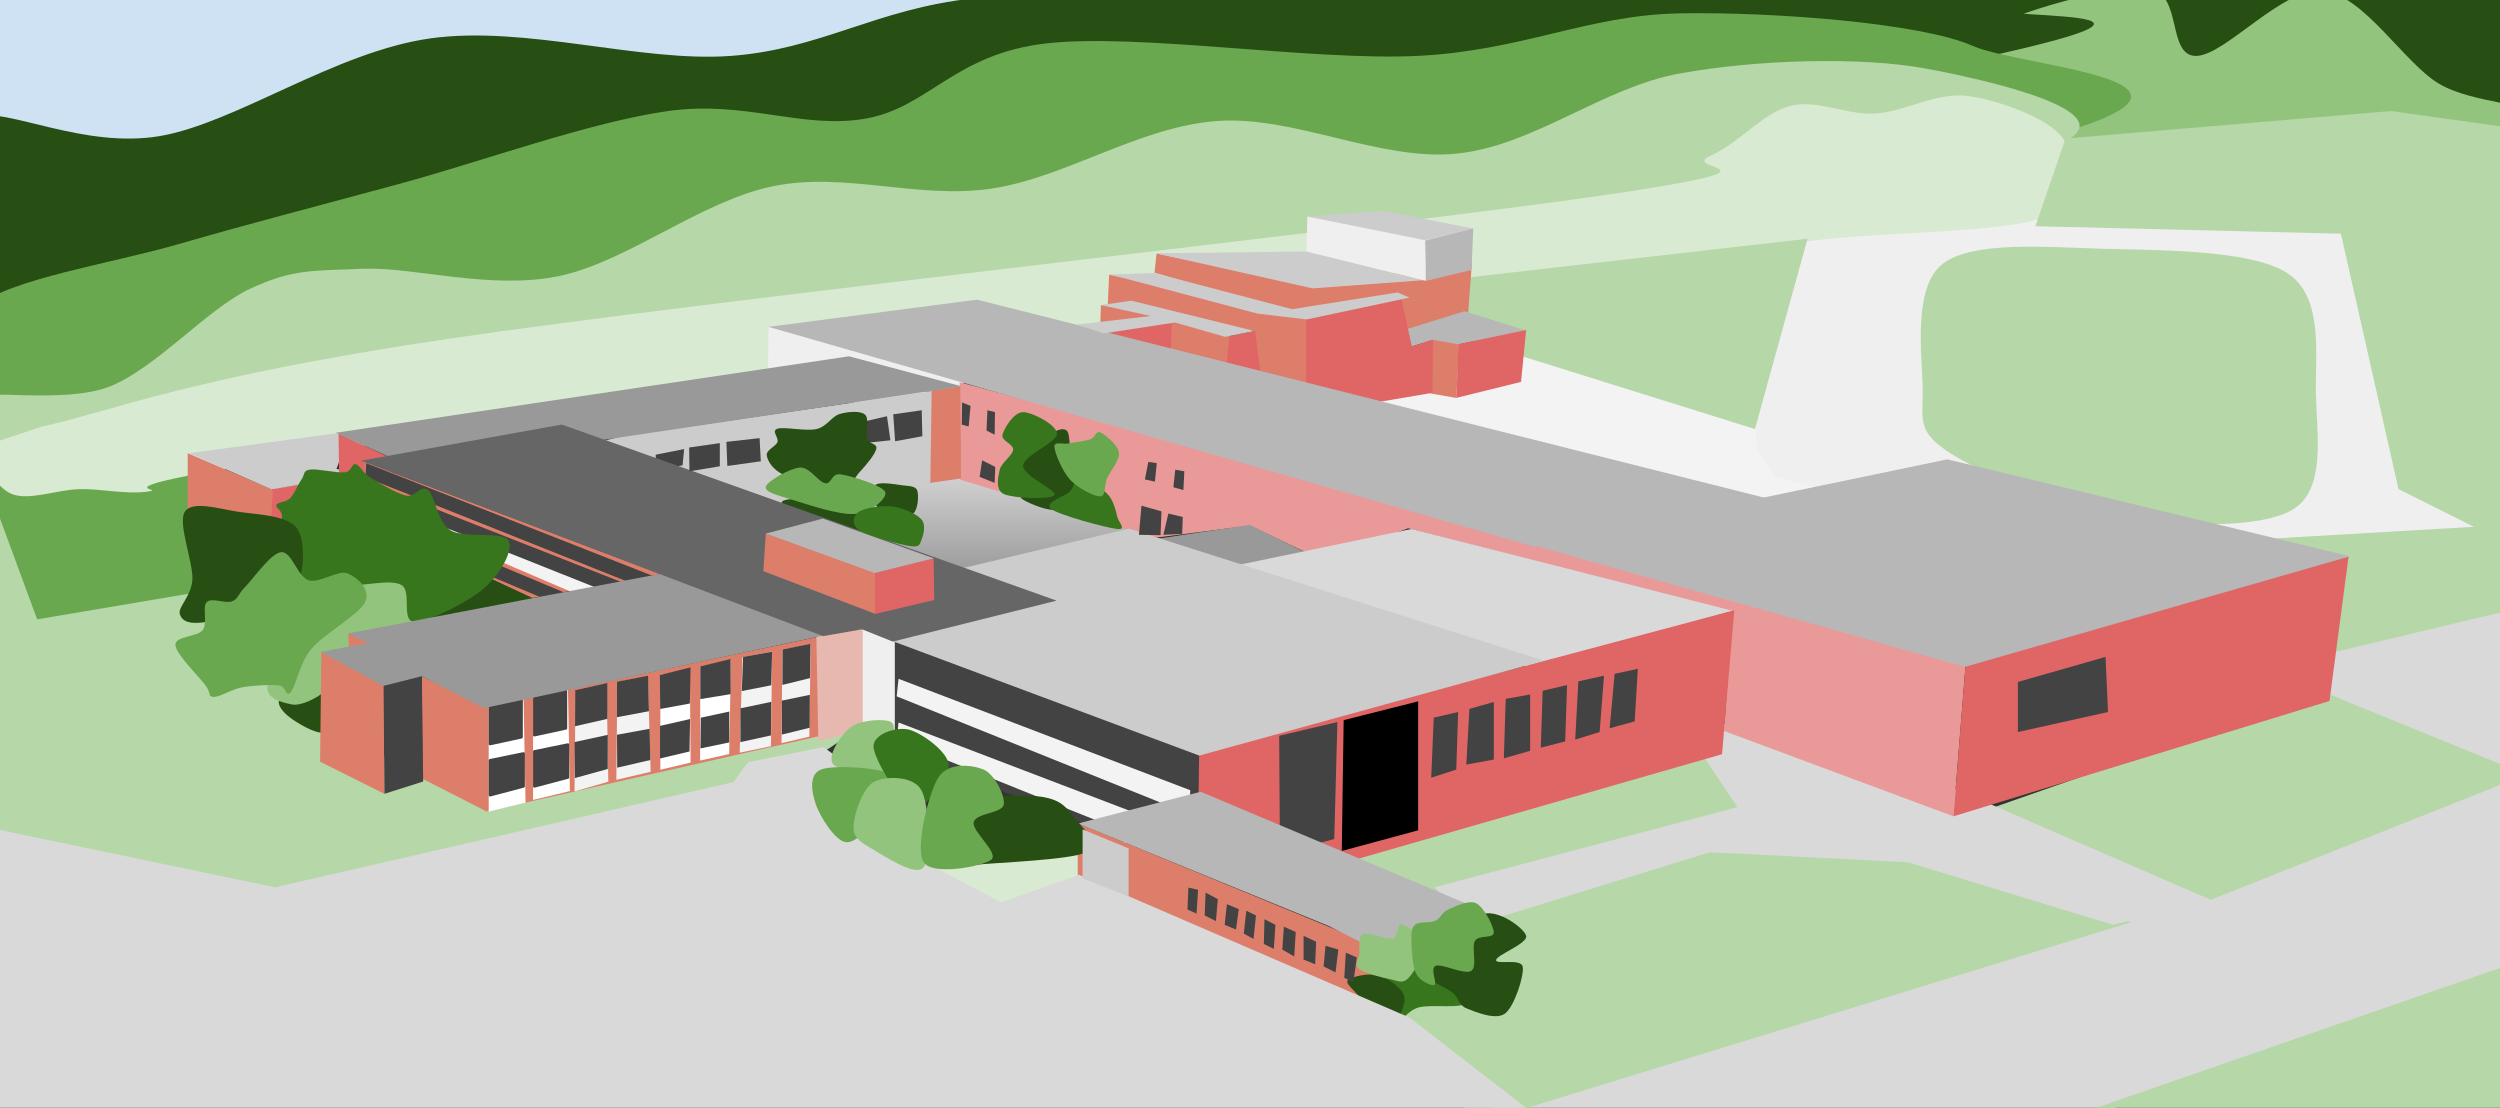 <svg version="1.1" viewBox="0.0 0.0 915.698 405.722" fill="none" stroke="none" stroke-linecap="square" stroke-miterlimit="10" xmlns:xlink="http://www.w3.org/1999/xlink" xmlns="http://www.w3.org/2000/svg"><rect x="0.0" y="0.0" width="915.698" height="405.722" fill="#333333" stroke="none"/><clipPath id="p.0"><path d="m0 0l915.698 0l0 405.722l-915.698 0l0 -405.722z" clip-rule="nonzero"/></clipPath><g clip-path="url(#p.0)"><path fill="#000000" fill-opacity="0.0" d="m0 0l915.698 0l0 405.722l-915.698 0z" fill-rule="evenodd"/><path fill="#434343" d="m328.433 255.058l-0.688 9.858l107.312 44.026l0.459 -12.152z" fill-rule="evenodd"/><path fill="#434343" d="m326.751 233.501l112.751 41.748l-2.0 34.0l-27.751 -10.874l-12.877 3.249l-70.123 -27.874z" fill-rule="evenodd"/><path fill="#434343" d="m328.892 237.63l0 11.465l107.312 41.276l-0.459 -14.675z" fill-rule="evenodd"/><path fill="#f3f3f3" d="m329.121 248.638l106.853 40.814l-0.457 8.714l-107.084 -43.108z" fill-rule="evenodd"/><path fill="#cfe2f3" d="m66.895 -6.949c-121.736 -1.217 -66.444 -31.369 -74.714 -15.638c-8.27 15.731 -27.09 101.625 25.092 110.026c52.182 8.402 170.446 -42.496 288.0 -59.617c117.554 -17.121 457.055 -37.312 417.325 -43.108c-39.73 -5.795 -533.967 9.553 -655.703 8.336z" fill-rule="evenodd"/><path fill="#274e13" d="m672.153 -0.612c-24.153 -9.325 16.51 -20.179 35.772 -23.848c19.261 -3.669 52.585 2.14 79.795 1.835c27.21 -0.306 60.076 -4.587 83.465 -3.669c23.388 0.917 48.305 -2.903 56.866 9.173c8.561 12.077 7.034 55.184 -5.501 63.286c-12.535 8.102 -27.976 -6.878 -69.709 -14.675c-41.733 -7.796 -156.535 -22.777 -180.688 -32.102z" fill-rule="evenodd"/><path fill="#93c47d" d="m729.937 34.243c-4.892 -8.255 -12.231 -16.509 -2.753 -22.929c9.478 -6.42 46.779 -17.122 59.619 -15.593c12.841 1.528 6.725 24.611 17.425 24.764c10.7 0.153 31.949 -25.527 46.777 -23.845c14.828 1.682 29.503 26.291 42.192 33.934c12.688 7.643 36.23 7.185 33.937 11.924c-2.293 4.739 -19.262 13.452 -47.696 16.509c-28.433 3.057 -97.986 5.962 -122.903 1.835c-24.917 -4.127 -21.706 -18.344 -26.598 -26.598z" fill-rule="evenodd"/><path fill="#274e13" d="m67.719 137.885c-121.834 7.49 -69.705 -53.808 -82.546 -69.706c-12.841 -15.898 -6.728 -22.625 5.501 -25.682c12.229 -3.057 40.052 12.077 67.874 7.339c27.822 -4.739 64.204 -30.88 99.058 -35.772c34.853 -4.892 76.891 8.866 110.063 6.42c33.172 -2.446 53.198 -17.273 88.969 -21.094c35.771 -3.822 74.905 1.987 125.656 -1.835c50.752 -3.822 139.566 -21.706 178.853 -21.094c39.287 0.612 47.694 16.968 56.866 24.764c9.172 7.796 106.548 -0.764 -1.835 22.013c-108.382 22.777 -526.625 107.158 -648.459 114.648z" fill-rule="evenodd"/><path fill="#d9d9d9" d="m830.827 251.617l42.192 -33.018l50.446 -5.504l-2.751 140.333l-161.428 57.782l-223.795 0l303.593 -165.094l40.354 -31.186l-39.438 29.352z" fill-rule="evenodd"/><path fill="#b6d7a8" d="m722.598 298.394l87.134 31.186l115.567 -45.861l-74.294 -30.268z" fill-rule="evenodd"/><path fill="#efefef" d="m659.312 76.433l-28.433 93.554l55.031 25.682l236.638 9.171l-1.835 -67.871l-0.919 -43.108l-76.126 -11.924z" fill-rule="evenodd"/><path fill="#b6d7a8" d="m-10.241 164.483l0.916 149.504l136.664 21.097l166.011 -54.115l22.013 -14.675l-136.661 24.764l-34.853 -13.759l-17.428 -2.751l-24.764 -26.598l-32.102 -33.937z" fill-rule="evenodd"/><path fill="#274e13" d="m106.127 262.75c-2.625 -2.0 -4.689 -4.688 -3.814 -6.375c0.875 -1.688 6.386 -2.855 9.063 -3.751c2.677 -0.896 4.708 -3.208 7.0 -1.625c2.292 1.584 6.803 8.23 6.751 11.126c-0.052 2.896 -3.896 6.145 -7.063 6.249c-3.167 0.104 -9.312 -3.625 -11.937 -5.625z" fill-rule="evenodd"/><path fill="#6aa84f" d="m-5.656 174.572l19.262 52.281l65.121 -11.005l-0.919 -37.606l-18.344 -11.924z" fill-rule="evenodd"/><path fill="#6aa84f" d="m-9.326 150.728c-11.771 -9.325 -11.616 -28.28 0.919 -38.522c12.535 -10.242 48.457 -15.441 74.291 -22.932c25.834 -7.491 50.905 -13.911 80.714 -22.013c29.809 -8.102 69.709 -22.624 98.142 -26.598c28.433 -3.974 49.374 6.881 72.457 2.753c23.083 -4.127 32.409 -23.695 66.039 -27.517c33.631 -3.822 97.07 6.42 135.745 4.585c38.675 -1.834 62.368 -14.979 96.304 -15.591c33.936 -0.611 88.357 3.516 107.312 11.924c18.955 8.408 116.483 13.3 6.42 38.522c-110.063 25.223 -543.743 96.916 -666.801 112.814c-123.057 15.898 -59.773 -8.101 -71.543 -17.425z" fill-rule="evenodd"/><path fill="#b6d7a8" d="m31.95 167.236c-93.401 8.866 -43.567 -16.817 -42.192 -21.097c1.376 -4.28 33.478 2.141 50.446 -4.585c16.968 -6.726 35.923 -28.587 51.362 -35.772c15.439 -7.185 22.47 -6.572 41.273 -7.336c18.803 -0.764 46.473 7.795 71.543 2.751c25.07 -5.045 52.431 -27.668 78.877 -33.018c26.446 -5.35 52.74 4.891 79.798 0.916c27.058 -3.975 54.115 -22.624 82.549 -24.764c28.433 -2.14 59.77 14.828 88.05 11.924c28.28 -2.904 53.044 -24.152 81.63 -29.349c28.586 -5.197 66.651 -6.115 89.887 -1.835c23.236 4.28 75.362 16.203 49.528 27.514c-25.835 11.312 -84.077 21.248 -204.535 40.357c-120.458 19.108 -424.814 65.428 -518.215 74.294z" fill-rule="evenodd"/><path fill="#d9ead3" d="m-9.325 164.484c2.293 2.752 7.338 14.066 13.759 16.512c6.42 2.446 16.509 -1.682 24.764 -1.835c8.255 -0.153 16.815 1.986 24.764 0.916c7.949 -1.07 -15.744 -0.457 22.932 -7.336c38.675 -6.879 155.77 -25.529 209.121 -33.937c53.35 -8.408 64.663 -10.395 110.982 -16.509c46.318 -6.115 122.751 -14.522 166.929 -20.178c44.178 -5.656 67.107 -9.937 98.139 -13.759c31.032 -3.822 72.46 -2.906 88.052 -9.173c15.592 -6.268 10.393 -21.096 5.501 -28.433c-4.892 -7.337 -23.388 -14.062 -34.853 -15.591c-11.465 -1.528 -23.084 5.809 -33.937 6.42c-10.853 0.611 -21.095 -5.352 -31.184 -2.753c-10.089 2.599 -17.578 12.843 -29.349 18.346c-11.771 5.504 35.769 3.515 -41.276 14.675c-77.045 11.159 -326.062 38.217 -420.992 52.281c-94.93 14.063 -123.823 26.75 -148.588 32.1" fill-rule="evenodd"/><path fill="#b6d7a8" d="m533.656 339.669l95.388 -32.102l90.803 3.669l60.535 26.598l-235.722 72.459l-68.79 -39.441l73.378 -36.688z" fill-rule="evenodd"/><path fill="#93c47d" d="m131 214.75c5.792 -6.125 -0.541 -2.75 2.751 -3.0c3.292 -0.25 14.042 -1.126 17.0 1.499c2.958 2.625 2.459 11.043 0.751 14.252c-1.708 3.209 -6.75 2.709 -11.0 5.0c-4.25 2.291 -10.959 5.332 -14.501 8.748c-3.542 3.416 -3.542 8.959 -6.751 11.751c-3.208 2.792 -9.124 5.75 -12.499 5c-3.375 -0.75 -11.792 -2.29 -7.751 -9.499c4.042 -7.208 26.208 -27.626 32.0 -33.751z" fill-rule="evenodd"/><path fill="#b6d7a8" d="m479.541 309.402l154.089 -44.942l8.255 33.018l-132.076 38.522z" fill-rule="evenodd"/><path fill="#dd7e6b" d="m177.257 259.131l125.308 -26.507l-1.012 36.668l-123.541 27.959z" fill-rule="evenodd"/><defs><linearGradient id="p.1" gradientUnits="userSpaceOnUse" gradientTransform="matrix(7.103 0.0 0.0 7.103 0.0 0.0)" spreadMethod="pad" x1="36.911" y1="23.416" x2="36.911" y2="30.519"><stop offset="0.0" stop-color="#dddddd"/><stop offset="1.0" stop-color="#919191"/></linearGradient></defs><path fill="url(#p.1)" d="m262.165 180.076l98.139 -13.759l73.378 25.682l-95.388 24.764z" fill-rule="evenodd"/><path fill="#ffffff" d="m179.0 258.501l0 38.748l13.501 -3.249l-0.751 -38.751z" fill-rule="evenodd"/><path fill="#efefef" d="m315.625 229.625l12.126 4.375l0 36.874l-14.375 -5.625z" fill-rule="evenodd"/><path fill="#434343" d="m179.501 259.0l0 13.501l11.499 -2.501l0 -13.751z" fill-rule="evenodd"/><path stroke="#434343" stroke-width="1.0" stroke-linejoin="round" stroke-linecap="butt" d="m179.501 259.0l0 13.501l11.499 -2.501l0 -13.751z" fill-rule="evenodd"/><path fill="#dd7e6b" d="m68.751 166.0l0 20.249l30.499 16.252l1.0 -23.0z" fill-rule="evenodd"/><path fill="#434343" d="m179.501 278.501l0 12.748l12.249 -3.249l0 -12.0z" fill-rule="evenodd"/><path stroke="#434343" stroke-width="1.0" stroke-linejoin="round" stroke-linecap="butt" d="m179.501 278.501l0 12.748l12.249 -3.249l0 -12.0z" fill-rule="evenodd"/><path fill="#ffffff" d="m195.25 254.251l0 38.748l13.501 -3.249l-0.751 -38.751z" fill-rule="evenodd"/><path fill="#d9d9d9" d="m525.402 324.995l110.982 -29.352l-14.677 -22.013l21.097 -16.509l166.929 72.459l-35.772 9.171l-75.21 -22.929l-72.457 -3.669l-86.218 26.598z" fill-rule="evenodd"/><path fill="#e06666" d="m100.0 179.001l32.501 -5.249l0.748 21.748l-34.748 7.0z" fill-rule="evenodd"/><path fill="#434343" d="m195.751 255.75l0 13.501l11.499 -2.501l0 -13.751z" fill-rule="evenodd"/><path stroke="#434343" stroke-width="1.0" stroke-linejoin="round" stroke-linecap="butt" d="m195.751 255.75l0 13.501l11.499 -2.501l0 -13.751z" fill-rule="evenodd"/><path fill="#cccccc" d="m69.251 166.0l30.249 13.249l32.0 -5.499l-8.249 -2.0l5.0 -13.751z" fill-rule="evenodd"/><path fill="#dd7e6b" d="m154.501 247.751l0.249 37.499l23.499 12.0l-0.748 -38.499z" fill-rule="evenodd"/><path fill="#dd7e6b" d="m140.688 251.0l-23.0 -12.249l-0.438 40.249l23.501 11.751z" fill-rule="evenodd"/><path fill="#dd7e6b" d="m127.562 232.126l0.69 14.126l19.748 -3.751l-4.499 -11.249z" fill-rule="evenodd"/><path fill="#e06666" d="m124.0 158.751l18.501 8.751l-0.751 17.249l-17.501 -7.501z" fill-rule="evenodd"/><path fill="#e6b8af" d="m299.0 232.751l17.0 -3.0l0 37.625l-16.249 4.126z" fill-rule="evenodd"/><path fill="#274e13" d="m157.75 224.248c4.167 -3.708 15.749 -14.207 22.499 -15.499c6.75 -1.291 16.208 4.917 18.0 7.751c1.792 2.833 -0.083 6.833 -7.249 9.249c-7.167 2.416 -30.209 5.5 -35.751 5.249c-5.542 -0.25 -1.665 -3.042 2.501 -6.751z" fill-rule="evenodd"/><path fill="#434343" d="m195.751 275.251l0 12.748l12.249 -3.249l0 -12.0z" fill-rule="evenodd"/><path stroke="#434343" stroke-width="1.0" stroke-linejoin="round" stroke-linecap="butt" d="m195.751 275.251l0 12.748l12.249 -3.249l0 -12.0z" fill-rule="evenodd"/><path fill="#efefef" d="m281.501 119.751l-0.252 20.249l70.0 16.751l1.751 -18.0z" fill-rule="evenodd"/><path fill="#ea9999" d="m720.249 239.751l-4.751 59.249l-84.0 -31.249l3.0 -43.501l-118.748 -30.748l-31.252 11.748l-26.748 -12.748l-35.0 4.499l-71.0 -21.249l-0.249 -35.751z" fill-rule="evenodd"/><path fill="#999999" d="m424.501 197.249l33.249 -5.0l21.249 10.501l-30.499 6.499l-27.252 -11.249z" fill-rule="evenodd"/><path fill="#dd7e6b" d="m133.751 169.249l108.249 41.0l-47.0 8.751l-62.249 -29.0z" fill-rule="evenodd"/><path fill="#434343" d="m125.961 183.173l105.249 44.139l-4.701 3.438l-101.693 -42.764z" fill-rule="evenodd"/><path fill="#d9d9d9" d="m453.249 207.0l63.751 -13.249l117.751 30.0l-75.0 20.751z" fill-rule="evenodd"/><path fill="#dd7e6b" d="m132.383 173.428l108.113 42.648l-1.491 4.013l-108.113 -42.879z" fill-rule="evenodd"/><path fill="#f3f3f3" d="m149.121 186.612l76.701 29.808l-2.178 6.535l-83.005 -35.541z" fill-rule="evenodd"/><path fill="#434343" d="m133.414 176.153l105.822 41.617l-4.241 4.113l-101.811 -40.57z" fill-rule="evenodd"/><path fill="#434343" d="m134.102 169.643l105.822 41.617l-4.241 4.113l-101.811 -40.57z" fill-rule="evenodd"/><path fill="#38761d" d="m110.502 175.502c1.209 -1.75 0.375 -3.084 3.0 -3.501c2.625 -0.417 9.957 1.333 12.748 1.0c2.791 -0.333 2.416 -3.333 4.0 -3.0c1.584 0.333 2.418 3.083 5.501 5.0c3.084 1.917 9.5 5.751 13.0 6.501c3.5 0.75 5.292 -4.125 8.0 -2.0c2.708 2.125 3.333 11.665 8.249 14.748c4.916 3.083 19.208 0.209 21.249 3.751c2.042 3.542 -3.25 12.543 -9.0 17.501c-5.75 4.958 -20.457 12.458 -25.499 12.249c-5.042 -0.209 -0.709 -11.251 -4.751 -13.501c-4.042 -2.25 -13.082 0.458 -19.499 0c-6.416 -0.458 -14.208 -1.29 -19.0 -2.748c-4.792 -1.458 -8.875 -2.416 -9.751 -6.0c-0.875 -3.584 4.082 -12.084 4.499 -15.501c0.416 -3.417 -2.5 -3.75 -2.0 -5.0c0.5 -1.25 3.458 -0.916 5.0 -2.499c1.542 -1.583 3.043 -5.25 4.252 -7.0z" fill-rule="evenodd"/><path fill="#274e13" d="m86.983 187.414c-6.879 -1.07 -16.511 -4.127 -19.262 0c-2.752 4.127 3.059 18.497 2.753 24.764c-0.306 6.267 -5.505 10.241 -4.588 12.84c0.917 2.599 3.363 3.823 10.089 2.753c6.726 -1.07 24.764 -3.517 30.268 -9.173c5.503 -5.656 5.963 -19.566 2.753 -24.764c-3.21 -5.197 -15.134 -5.35 -22.013 -6.42z" fill-rule="evenodd"/><path fill="#434343" d="m140.501 251.063l0.312 39.688l14.186 -4.501l-0.499 -38.688z" fill-rule="evenodd"/><path fill="#e06666" d="m439.249 275.751l196.0 -52.249l-4.499 52.748l-172.249 49.501l-19.751 -24.0z" fill-rule="evenodd"/><path fill="#999999" d="m127.501 232.0l7.249 3.501l-17.249 3.249l22.874 12.499l14.063 -3.562l22.811 11.688l124.501 -26.625l-59 -22.751z" fill-rule="evenodd"/><path fill="#dd7e6b" d="m339.0 143.251l12.751 -1.751l0.249 33.751l-12.249 1.748z" fill-rule="evenodd"/><path fill="#cccccc" d="m227.751 159.751l113.499 -16.501l-0.499 33.751l-62.501 10.0l-60 -24.751z" fill-rule="evenodd"/><path fill="#434343" d="m240.152 166.549l10.433 -2.066l-0.572 5.963l-9.63 1.719z" fill-rule="evenodd"/><path fill="#cccccc" d="m327.375 235.0l111.874 41.751l126.252 -34.751l-152 -48.375l-94.751 22.501z" fill-rule="evenodd"/><path fill="#d9ead3" d="m323.617 315.822l88.969 -7.339l-10.089 27.517l-50.446 10.089z" fill-rule="evenodd"/><path fill="#999999" d="m218.501 161.501l133.748 -20.0l-41.249 -11.0l-188.0 28.0l21.0 9.499l61.249 -11.499z" fill-rule="evenodd"/><path fill="#274e13" d="m295 182.999c-5.083 -0.542 -9.749 -0.124 -8.499 1.751c1.25 1.875 11.375 7.749 16.0 9.499c4.625 1.75 9.332 2.042 11.748 1.0c2.416 -1.042 5.959 -5.208 2.751 -7.249c-3.208 -2.042 -16.917 -4.458 -22.0 -5.0z" fill-rule="evenodd"/><path fill="#dd7e6b" d="m505.625 347.251l0 22.996l-110.875 -47.331l0 -21.415z" fill-rule="evenodd"/><path fill="#666666" d="m301.501 233.0l14.249 -2.499l11.249 4.499l60.0 -15.0l-181.249 -64.499l-73.501 13.249" fill-rule="evenodd"/><path fill="#6aa84f" d="m90 214.751c3.0 -3.0 9.167 -12.126 13.0 -12.501c3.833 -0.375 5.958 8.96 10.0 10.252c4.042 1.292 10.791 -3.835 14.249 -2.501c3.458 1.333 8.71 5.876 6.501 10.501c-2.208 4.625 -15.209 11.749 -19.751 17.249c-4.542 5.5 -5.499 13.542 -7.499 15.751c-2.0 2.208 -1.543 -2.21 -4.501 -2.501c-2.958 -0.292 -9.291 0.042 -13.249 0.751c-3.958 0.708 -8.251 3.624 -10.501 3.499c-2.25 -0.125 -0.667 -1.083 -3.0 -4.249c-2.333 -3.167 -10.833 -11.376 -11.0 -14.751c-0.167 -3.375 8.083 -2.874 10.0 -5.499c1.917 -2.625 -0.29 -8.499 1.501 -10.249c1.792 -1.75 6.874 0.706 9.249 -0.252c2.375 -0.958 2.0 -2.499 5.0 -5.499z" fill-rule="evenodd"/><path fill="#434343" d="m316.05 154.509l8.829 -2.063l1.26 8.827l-8.711 0.919z" fill-rule="evenodd"/><path fill="#f3f3f3" d="m562.089 126.879l-88.05 20.178l168.764 44.026l28.433 -11.008l-21.097 -5.504l-6.42 -9.171l-0.916 -11.924z" fill-rule="evenodd"/><path fill="#e06666" d="m449 123.375l12.126 -2.499l1.499 18.499l-14.874 -2.249z" fill-rule="evenodd"/><path fill="#274e13" d="m320.502 177.752c1.375 -1.5 7.417 -0.333 10.0 0c2.583 0.333 4.916 0.208 5.499 2.0c0.583 1.792 0.292 7.584 -2.0 8.751c-2.292 1.167 -9.501 0.041 -11.751 -1.751c-2.25 -1.792 -3.123 -7.5 -1.748 -9.0z" fill-rule="evenodd"/><path fill="#e06666" d="m403.751 122.0l26.625 -4.375l-0.625 15.126z" fill-rule="evenodd"/><path fill="#b6d7a8" d="m525.402 103.031l136.661 -15.593l-19.26 69.709l-102.727 -32.102z" fill-rule="evenodd"/><path fill="#dd7e6b" d="m429.249 117.375l-0.499 15.874l20.499 1.0l1.126 -12.123z" fill-rule="evenodd"/><path fill="#434343" d="m468.535 269.504l21.325 -5.045l-1.147 42.879l-8.942 2.291l-11.008 -5.501z" fill-rule="evenodd"/><path fill="#dd7e6b" d="m423.625 92.874l-0.751 7.0l50.252 14.751l39.123 -6.625l2.625 15.625l22.627 -5.499l1.625 -21.751l-59.252 7.874z" fill-rule="evenodd"/><path fill="#274e13" d="m287.16 174c-4.338 -2.083 -5.906 -5.101 -6.307 -7.108c-0.402 -2.007 3.248 -3.288 3.898 -4.932c0.65 -1.643 -2.389 -4.127 0 -4.929c2.389 -0.802 10.531 1.014 14.333 0.115c3.803 -0.898 5.521 -4.625 8.483 -5.504c2.962 -0.879 7.605 -1.281 9.286 0.228c1.682 1.51 0.115 6.746 0.803 8.829c0.688 2.083 3.765 1.663 3.325 3.669c-0.44 2.007 -3.613 5.867 -5.963 8.37c-2.35 2.503 -3.496 6.438 -8.139 6.648c-4.643 0.21 -15.381 -3.306 -19.719 -5.388z" fill-rule="evenodd"/><path fill="#f3f3f3" d="m329.121 264.638l106.853 40.814l-0.457 8.714l-107.084 -43.108z" fill-rule="evenodd"/><path fill="#b6d7a8" d="m711.593 96.611c-11.007 8.408 -7.644 33.477 -7.339 44.942c0.306 11.465 -2.75 15.898 9.173 23.848c11.923 7.949 41.272 20.332 62.367 23.848c21.095 3.516 52.128 4.738 64.205 -2.753c12.077 -7.491 8.56 -27.822 8.255 -42.192c-0.306 -14.369 2.904 -35.157 -10.089 -44.024c-12.993 -8.866 -46.776 -8.562 -67.871 -9.173c-21.095 -0.612 -47.694 -2.904 -58.701 5.504z" fill-rule="evenodd"/><path fill="#dd7e6b" d="m524.126 123.625l10.499 1.877l-1.249 20.249l-9.375 -1.625z" fill-rule="evenodd"/><path fill="#b7b7b7" d="m516.751 127.0l8.123 -2.499l9.375 1.625l24.877 -5.0l-22.751 -7.126l-21.249 6.625z" fill-rule="evenodd"/><path fill="#e06666" d="m477.0 117.0l36.249 -7.751l3.877 17.625l7.748 -2.499l-0.123 19.499l-34.625 5.877l-15.375 -5.625z" fill-rule="evenodd"/><path fill="#dd7e6b" d="m406.249 100.625l-0.625 13.751l54.126 6.874l2.0 15.877l16.625 3.499l0 -25.499z" fill-rule="evenodd"/><path fill="#b6d7a8" d="m828.076 197.504l94.472 -5.504l-1.835 31.184l-80.714 19.262z" fill-rule="evenodd"/><path fill="#b7b7b7" d="m281.501 119.722l76.303 -9.971l288.703 72.605l-84.56 17.897z" fill-rule="evenodd"/><path fill="#6aa84f" d="m280.502 178.25c0.5 -1.958 8.874 -6.792 12.499 -7.0c3.625 -0.208 6.749 5.334 9.249 5.751c2.5 0.417 2.084 -3.791 5.751 -3.249c3.667 0.542 15.416 4.082 16.249 6.499c0.833 2.416 -5.541 7.542 -11.249 8.0c-5.708 0.458 -17.584 -3.583 -23.0 -5.249c-5.416 -1.667 -9.999 -2.792 -9.499 -4.751z" fill-rule="evenodd"/><path fill="#38761d" d="m314.502 187.503c2.0 -1.458 8.416 -2.458 12.249 -2.0c3.833 0.458 8.959 2.706 10.751 4.748c1.792 2.042 0.709 5.876 0 7.501c-0.709 1.625 -0.46 2.833 -4.252 2.249c-3.792 -0.584 -15.374 -3.668 -18.499 -5.751c-3.125 -2.083 -2.249 -5.29 -0.249 -6.748z" fill-rule="evenodd"/><path fill="#38761d" d="m506.875 360.751c-0.938 1.042 -7.272 4.667 -6.751 7.0c0.521 2.333 6.626 6.792 9.877 7.0c3.25 0.208 5.229 -4.542 9.625 -5.751c4.396 -1.209 15.668 0.499 16.751 -1.501c1.083 -2.0 -6.543 -7.436 -10.252 -10.499c-3.709 -3.063 -8.605 -8.626 -12.0 -7.877c-3.395 0.75 -7.164 10.437 -8.373 12.375c-1.208 1.938 2.061 -1.79 1.123 -0.748z" fill-rule="evenodd"/><path fill="#b7b7b7" d="m502.126 347.0l-15.252 -7.751l-92.0 -37.625l44.877 -11.625l101.249 42.625z" fill-rule="evenodd"/><path fill="#274e13" d="m525.873 352.626c-3.25 3.916 -3.063 3.77 -2.0 5.625c1.063 1.854 6.146 3.647 8.375 5.501c2.229 1.854 1.833 4.375 5.0 5.625c3.167 1.25 10.583 4.416 14.0 1.874c3.417 -2.542 7.043 -13.853 6.501 -17.123c-0.542 -3.271 -9.959 -0.605 -9.751 -2.501c0.208 -1.896 11.771 -6.062 11.0 -8.874c-0.771 -2.812 -10.104 -9.646 -15.625 -8.0c-5.521 1.646 -14.251 13.958 -17.501 17.874z" fill-rule="evenodd"/><path fill="#274e13" d="m509.75 376.624c-1.771 2.042 -4.687 1.041 -6.0 0.625c-1.313 -0.416 -0.293 -2.582 -1.877 -3.123c-1.584 -0.542 -5.687 0.874 -7.625 -0.126c-1.937 -1.0 -4.584 -4.499 -4.0 -5.874c0.584 -1.375 6.939 -0.875 7.501 -2.375c0.563 -1.5 -5.313 -5.208 -4.126 -6.625c1.187 -1.417 7.791 -2.856 11.249 -1.877c3.458 0.979 8.689 4.521 9.501 7.751c0.813 3.229 -2.854 9.583 -4.625 11.625z" fill-rule="evenodd"/><path fill="#93c47d" d="m509.001 358.626c-3.0 -0.583 -9.398 -2.23 -11.252 -3.751c-1.854 -1.521 -0.124 -3.25 0.126 -5.375c0.25 -2.125 -0.666 -6.417 1.375 -7.375c2.042 -0.958 8.52 2.229 10.874 1.625c2.354 -0.604 1.356 -5.666 3.252 -5.249c1.896 0.417 7.728 4.438 8.123 7.751c0.395 3.312 -3.668 10.061 -5.751 12.123c-2.083 2.063 -3.748 0.835 -6.748 0.252z" fill-rule="evenodd"/><path fill="#6aa84f" d="m518.248 338.75c-1.458 1.354 -1.333 3.625 -1.249 6.625c0.084 3.0 0.355 8.813 1.751 11.375c1.396 2.563 5.437 4.5 6.625 4.0c1.187 -0.5 -1.751 -6.146 0.499 -7.0c2.25 -0.854 10.604 3.395 13.0 1.874c2.396 -1.521 0 -8.667 1.375 -11.0c1.375 -2.333 6.793 -0.708 6.877 -3.0c0.084 -2.292 -3.605 -9.334 -6.375 -10.751c-2.771 -1.416 -7.749 1.189 -10.249 2.252c-2.5 1.063 -2.709 3.186 -4.751 4.123c-2.042 0.937 -6.043 0.147 -7.501 1.501z" fill-rule="evenodd"/><path fill="#e06666" d="m720.249 239.751l140.0 -36.0l-7.0 53l-137.748 42.249z" fill-rule="evenodd"/><path fill="#dd7e6b" d="m403.249 111.751l-0.249 7.375l14.501 -0.252l8.0 -3.123l-19.252 -4.249z" fill-rule="evenodd"/><path fill="#b7b7b7" d="m561.751 199.751l158.0 44.499l141.0 -40.499l-147.501 -35.501z" fill-rule="evenodd"/><path fill="#cccccc" d="m394.501 118.874l27.0 -3.123l-18.252 -4.0l11.126 -1.625l45.126 11.123l-10.751 2.126l-18.375 -5.249l-26.126 4.0z" fill-rule="evenodd"/><path fill="#cccccc" d="m406.501 100.501l16.249 -0.501l50.499 13.249l38.625 -6.123l4.375 1.874l-37.625 8.0l-18.0 -2.126z" fill-rule="evenodd"/><path fill="#cccccc" d="m423.249 92.751l57.501 12.874l40.625 -3.0l-43.126 -10.499z" fill-rule="evenodd"/><path fill="#efefef" d="m478.501 92.0l0.373 -12.751l43.375 8.625l0 15.0l-3.625 -0.874z" fill-rule="evenodd"/><path fill="#cccccc" d="m478.751 79.249l27.751 -2.0l32.748 6.375l-17.249 4.375z" fill-rule="evenodd"/><path fill="#b7b7b7" d="m522.375 102.874l16.625 -4.0l0.625 -15.249l-17.625 4.501z" fill-rule="evenodd"/><path fill="#e06666" d="m534.375 125.999l24.625 -5.123l-1.874 19l-23.751 5.874z" fill-rule="evenodd"/><path fill="#d9d9d9" d="m301.606 273.63l-27.517 5.504l-5.504 7.339l-167.845 38.522l-110.066 -22.932l1.835 112.816l572.331 -4.585l-48.612 -37.606l-121.068 -52.281l-28.433 10.089l-67.874 -35.769l12.842 -13.759z" fill-rule="evenodd"/><path fill="#93c47d" d="m305.273 280.05c-2.752 -2.904 2.906 -11.157 6.423 -13.756c3.516 -2.598 12.229 -3.21 14.675 -1.835c2.446 1.376 -0.306 6.879 0 10.089c0.306 3.21 5.351 8.254 1.835 9.171c-3.516 0.917 -20.18 -0.765 -22.932 -3.669z" fill-rule="evenodd"/><path fill="#6aa84f" d="m326.369 283.718c-3.669 -2.599 -21.096 -3.669 -25.682 -1.835c-4.586 1.835 -3.364 8.409 -1.835 12.842c1.529 4.433 7.033 13.297 11.008 13.756c3.975 0.458 10.088 -6.878 12.84 -11.005c2.752 -4.127 7.338 -11.16 3.669 -13.759z" fill-rule="evenodd"/><path fill="#274e13" d="m353.885 291.973c4.739 0 21.86 -1.223 28.433 0c6.573 1.223 8.409 3.976 11.008 7.339c2.599 3.363 10.547 9.935 4.585 12.84c-5.962 2.905 -33.631 3.823 -40.357 4.588" fill-rule="evenodd"/><path fill="#38761d" d="m347.464 280.05c-0.306 -4.739 -10.089 -11.77 -14.675 -12.84c-4.586 -1.07 -13.146 1.681 -12.84 6.42c0.306 4.739 10.089 20.943 14.675 22.013c4.586 1.07 13.146 -10.854 12.84 -15.593z" fill-rule="evenodd"/><path fill="#93c47d" d="m337.375 289.223c-3.057 -5.197 -13.298 -5.044 -17.425 -2.751c-4.127 2.293 -7.339 12.382 -7.339 16.509c0 4.127 3.058 5.809 7.339 8.255c4.28 2.446 15.44 10.089 18.344 6.42c2.904 -3.669 2.139 -23.236 -0.919 -28.433z" fill-rule="evenodd"/><path fill="#6aa84f" d="m343.795 284.638c3.668 -5.656 12.535 -4.435 16.509 -2.753c3.975 1.682 7.95 9.632 7.339 12.843c-0.611 3.21 -10.241 3.057 -11.005 6.42c-0.764 3.363 9.477 11.313 6.42 13.759c-3.057 2.446 -21.553 5.961 -24.764 0.916c-3.21 -5.045 1.833 -25.528 5.501 -31.184z" fill-rule="evenodd"/><path fill="#b6d7a8" d="m878.522 179.16l-21.095 -93.554l-111.9 -2.753l11.008 -32.102l119.236 -10.089l45.858 6.423l-0.916 153.171z" fill-rule="evenodd"/><path fill="#b6d7a8" d="m754.701 410.294l166.929 -57.785l-0.916 59.619z" fill-rule="evenodd"/><path fill="#434343" d="m525.148 262.855l8.942 -2.066l-0.688 21.097l-9.173 2.979z" fill-rule="evenodd"/><path fill="#434343" d="m538.216 259.642l8.942 -2.522l0 21.097l-10.089 1.835z" fill-rule="evenodd"/><path fill="#434343" d="m551.515 255.975l8.942 -1.606l0 20.638l-9.63 2.751z" fill-rule="evenodd"/><path fill="#434343" d="m565.045 252.994l8.942 -2.063l-0.688 20.635l-8.942 2.294z" fill-rule="evenodd"/><path fill="#434343" d="m578.114 249.553l9.402 -2.063l-1.604 20.638l-8.942 2.751z" fill-rule="evenodd"/><path fill="#000000" d="m492.152 263.771l27.286 -6.879l0 47.236l-27.974 7.567z" fill-rule="evenodd"/><path fill="#434343" d="m591.413 246.802l8.486 -1.835l-1.147 19.262l-9.171 2.522z" fill-rule="evenodd"/><path fill="#434343" d="m435.286 325.108l-0.344 8.026l3.325 1.491l0.572 -8.714z" fill-rule="evenodd"/><path fill="#434343" d="m441.593 326.942l-0.344 8.37l4.126 2.063l0.688 -8.026z" fill-rule="evenodd"/><path fill="#434343" d="m449.388 331.184l-0.803 7.567l4.129 1.722l1.031 -7.454z" fill-rule="evenodd"/><path fill="#434343" d="m456.496 333.593l-0.916 8.367l3.554 1.95l0.916 -8.598z" fill-rule="evenodd"/><path fill="#434343" d="m463.147 336.688l-0.231 9.058l3.669 1.835l0.575 -8.829z" fill-rule="evenodd"/><path fill="#434343" d="m470.255 339.438l-0.572 8.37l4.357 2.522l0.572 -8.942z" fill-rule="evenodd"/><path fill="#f3f3f3" d="m210.814 253.126l-0.375 36.748l12.375 -3.562l-0.627 -35.625z" fill-rule="evenodd"/><path fill="#434343" d="m477.478 342.764l0 8.714l4.241 1.719l0.344 -8.255z" fill-rule="evenodd"/><path fill="#434343" d="m485.504 346.433l-0.688 7.567l4.357 2.178l1.031 -8.37z" fill-rule="evenodd"/><path fill="#434343" d="m492.955 348.955l-0.572 9.173l3.323 1.832l1.262 -9.286z" fill-rule="evenodd"/><path fill="#f3f3f3" d="m226.126 249.751l-0.375 35.874l12.562 -2.937l-1.0 -35z" fill-rule="evenodd"/><path fill="#cccccc" d="m396.535 303.782l0 18.0l16.853 6.535l0 -17.541z" fill-rule="evenodd"/><path fill="#434343" d="m210.459 271.795l12.152 -2.635l0 12.496l-12.039 3.325z" fill-rule="evenodd"/><path fill="#434343" d="m210.688 252.814l-0.063 13.186l11.814 -2.688l0 -13.126z" fill-rule="evenodd"/><path fill="#434343" d="m226.0 249.688l0 13l11.688 -2.186l-0.312 -13.0z" fill-rule="evenodd"/><path fill="#ffffff" d="m241.874 247.249l0 34.688l11.063 -2.625l-0.249 -34.312z" fill-rule="evenodd"/><path fill="#434343" d="m226.0 269.126l0.063 12.06l12.123 -2.811l-0.249 -11.438z" fill-rule="evenodd"/><path fill="#434343" d="m241.688 247.249l0.126 12.438l10.874 -2.0l0.249 -13.249z" fill-rule="evenodd"/><path fill="#ffffff" d="m256.503 244.126l-0.067 34.436l10.651 -2.375l0.661 -34.499z" fill-rule="evenodd"/><path fill="#434343" d="m241.751 265.874l11.0 -2.499l-0.189 11.874l-10.811 2.564z" fill-rule="evenodd"/><path fill="#434343" d="m256.501 244.063l0 12.0l11.123 -1.814l0 -12.874z" fill-rule="evenodd"/><path fill="#f3f3f3" d="m271.937 240.751l10.877 -2.126l-0.438 34.688l-11.438 2.375z" fill-rule="evenodd"/><path fill="#434343" d="m272.186 240.625l-0.499 12.501l10.814 -2.126l0.312 -12.312z" fill-rule="evenodd"/><path fill="#f3f3f3" d="m286.562 237.937l10.375 -2.063l-0.499 33.94l-10.189 2.373z" fill-rule="evenodd"/><path fill="#434343" d="m286.625 237.874l-0.063 13.0l10.126 -2.499l0.186 -12.562z" fill-rule="evenodd"/><path fill="#434343" d="m256.688 262.874l10.438 -2.249l-0.018 11.312l-10.546 2.189z" fill-rule="evenodd"/><path fill="#434343" d="m271.249 259.438l-0.063 12.375l11.189 -2.438l0.126 -12.312z" fill-rule="evenodd"/><path fill="#434343" d="m286.375 256.625l10.249 -2.123l-0.063 12.06l-10.186 2.501z" fill-rule="evenodd"/><path fill="#434343" d="m252.42 163.911l0.115 8.714l11.121 -1.835l0 -8.486z" fill-rule="evenodd"/><path fill="#434343" d="m266.063 161.848l0.344 8.827l12.268 -1.719l-0.457 -8.483z" fill-rule="evenodd"/><path fill="#434343" d="m327.173 151.759l10.433 -1.491l0.228 9.514l-9.974 1.835z" fill-rule="evenodd"/><path fill="#434343" d="m352.394 147.402l3.097 1.26l-0.688 7.567l-2.522 -0.688z" fill-rule="evenodd"/><path fill="#434343" d="m361.682 150.268l2.751 0.688l-0.115 8.255l-2.979 -1.491z" fill-rule="evenodd"/><path fill="#434343" d="m359.732 168.612l4.816 2.407l-0.231 5.848l-5.501 -2.178z" fill-rule="evenodd"/><path fill="#434343" d="m420.612 169.184l3.094 0.459l-0.688 6.764l-3.669 -0.801z" fill-rule="evenodd"/><path fill="#434343" d="m430.472 172.05l3.323 0.575l-0.344 6.879l-3.669 -1.031z" fill-rule="evenodd"/><path fill="#274e13" d="m383.12 160.358c2.962 -2.446 5.905 -4.014 7.567 -2.638c1.662 1.376 0.553 8.695 2.407 10.892c1.853 2.198 8.79 0.154 8.714 2.294c-0.076 2.14 -6.514 7.909 -9.171 10.546c-2.656 2.637 -3.69 5.084 -6.766 5.276c-3.077 0.191 -10.413 -2.925 -11.693 -4.129c-1.28 -1.204 4.224 -1.394 4.013 -3.094c-0.21 -1.701 -6.097 -3.919 -5.276 -7.11c0.822 -3.191 7.243 -9.591 10.205 -12.037z" fill-rule="evenodd"/><path fill="#434343" d="m427.95 188.102l5.273 1.26l-0.228 6.192l-6.879 0.344z" fill-rule="evenodd"/><path fill="#434343" d="m418.089 185.236l7.339 2.063l-0.344 8.714l-7.911 -0.115z" fill-rule="evenodd"/><path fill="#38761d" d="m391.835 180.075c1.758 -1.777 1.376 -4.491 3.669 -4.357c2.293 0.134 7.797 2.886 10.089 5.16c2.293 2.274 3.113 6.343 3.667 8.483c0.554 2.14 3.707 4.853 -0.344 4.357c-4.051 -0.496 -21.114 -5.062 -23.961 -7.336c-2.847 -2.274 5.121 -4.53 6.879 -6.307z" fill-rule="evenodd"/><path fill="#38761d" d="m367.758 180.995c-3.344 -1.529 -2.161 -6.116 -1.606 -8.829c0.554 -2.713 4.76 -5.292 4.932 -7.451c0.172 -2.159 -4.493 -3.211 -3.9 -5.504c0.592 -2.293 4.129 -8.197 7.454 -8.255c3.325 -0.057 12.477 4.643 12.496 7.911c0.019 3.268 -12.231 7.95 -12.383 11.696c-0.153 3.745 12.633 9.038 11.467 10.777c-1.165 1.739 -15.115 1.185 -18.459 -0.344z" fill-rule="evenodd"/><path fill="#6aa84f" d="m391.376 162.42c2.178 -0.459 5.962 -0.822 7.911 -1.491c1.949 -0.669 2.027 -3.325 3.785 -2.522c1.758 0.803 6.363 4.53 6.764 7.339c0.401 2.809 -3.21 6.839 -4.357 9.514c-1.147 2.675 -0.268 6.459 -2.522 6.535c-2.255 0.077 -8.216 -3.057 -11.005 -6.076c-2.79 -3.019 -5.637 -9.82 -5.732 -12.037c-0.096 -2.217 2.979 -0.804 5.157 -1.262z" fill-rule="evenodd"/><path fill="#434343" d="m739.108 249.782l32.102 -9.171l0.919 20.178l-33.021 7.339z" fill-rule="evenodd"/><path fill="#dd7e6b" d="m280.501 195.375l-0.908 13.822l40.908 15.617l0.136 -15.157z" fill-rule="evenodd"/><path fill="#e06666" d="m320.562 209.751l21.399 -5.367l0.231 15.362l-21.69 5.129z" fill-rule="evenodd"/><path fill="#b7b7b7" d="m280.509 195.438l20.866 -5.501l40.625 14.564l-21.593 5.383z" fill-rule="evenodd"/></g></svg>